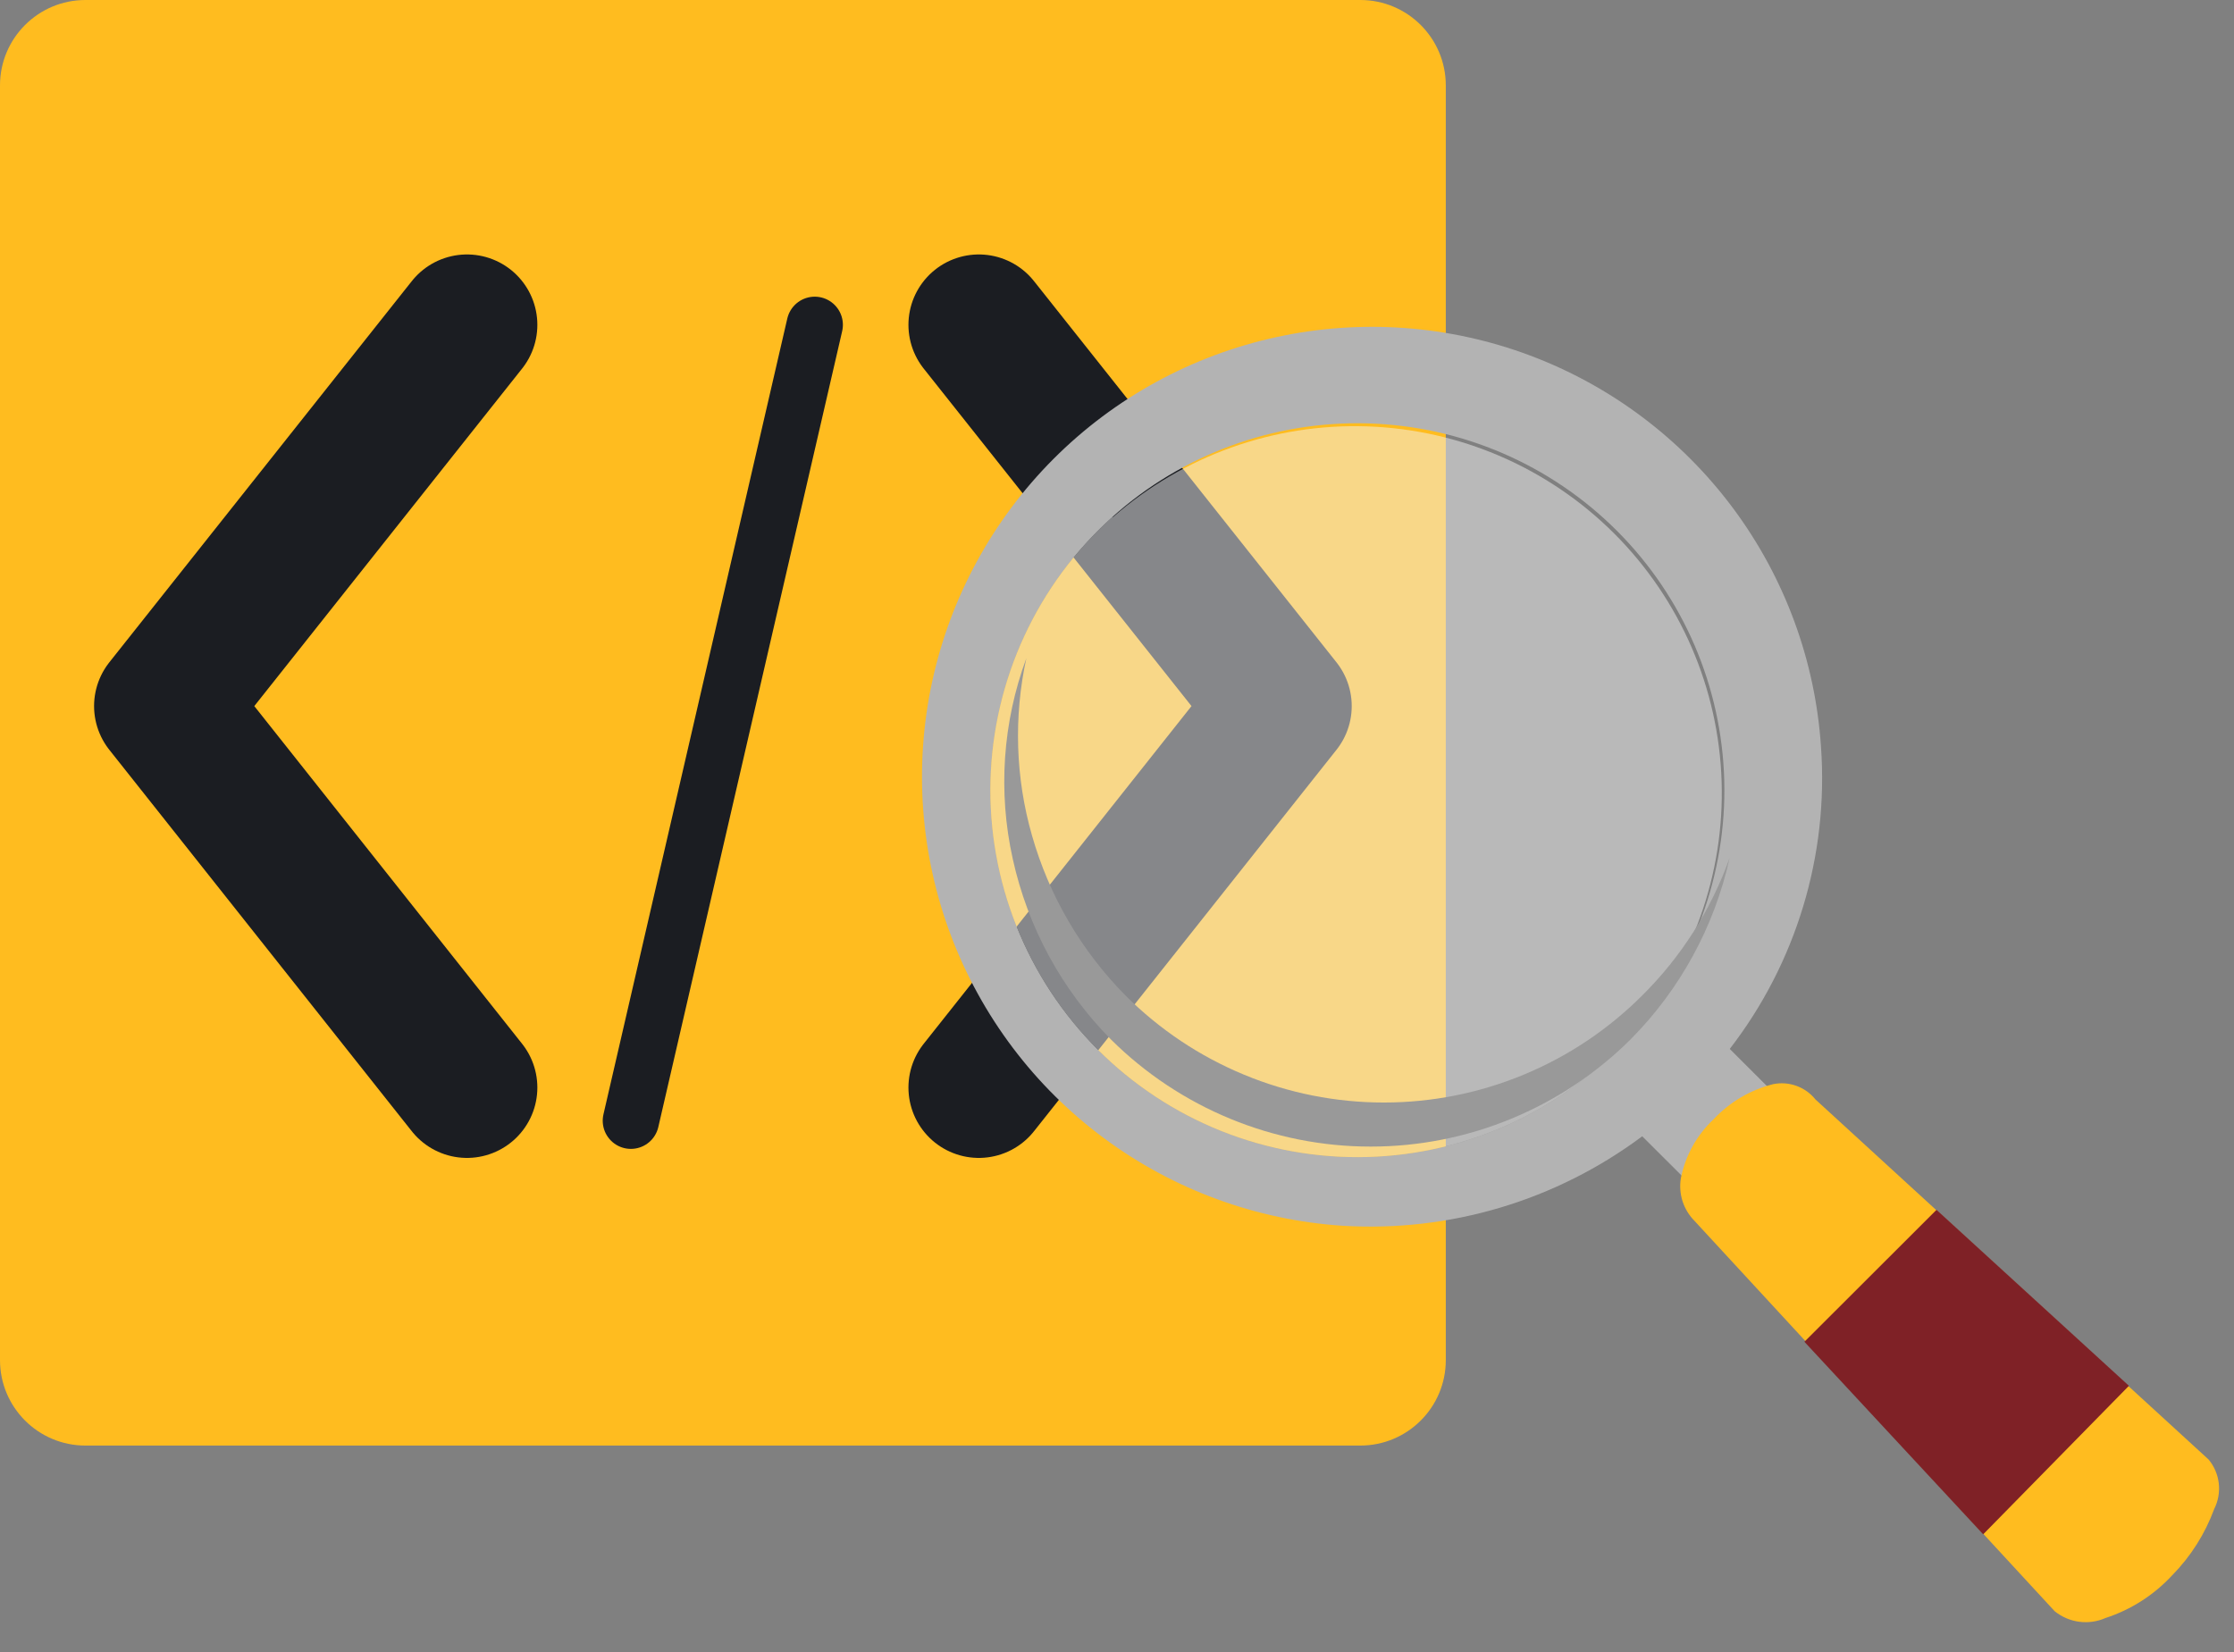 <svg xmlns="http://www.w3.org/2000/svg" width="73" height="54" fill="none" viewBox="0 0 73 54"><rect x="0" y="0" width="73" height="54" fill="#808080" stroke="none"/><path fill="#FFBC1F" d="M44.451 0H2.792C1.25 0 0 1.25 0 2.792V44.451C0 45.993 1.25 47.244 2.792 47.244H44.451C45.993 47.244 47.244 45.993 47.244 44.451V2.792C47.244 1.25 45.993 0 44.451 0Z"/><path stroke="#1B1D22" stroke-linecap="round" stroke-linejoin="round" stroke-width="4.6" d="M15.259 10.616L5.374 23.076L15.259 35.543"/><path stroke="#1B1D22" stroke-linecap="round" stroke-linejoin="round" stroke-width="4.6" d="M31.985 35.543L41.87 23.076L31.985 10.616"/><path stroke="#1B1D22" stroke-linecap="round" stroke-linejoin="round" stroke-width="1.84" d="M20.615 36.628L26.623 10.616"/><path fill="#B3B3B3" d="M59.504 24.401C59.315 21.582 58.318 18.878 56.632 16.611C54.945 14.344 52.642 12.611 49.996 11.618C47.351 10.626 44.476 10.417 41.715 11.016C38.954 11.615 36.424 12.997 34.427 14.996C32.431 16.996 31.053 19.528 30.458 22.29C29.863 25.052 30.076 27.927 31.072 30.57C32.068 33.214 33.804 35.515 36.074 37.198C38.343 38.881 41.05 39.875 43.869 40.06C47.377 40.275 50.847 39.239 53.663 37.136L55.913 39.38L58.768 36.525L56.523 34.281C58.697 31.466 59.759 27.949 59.504 24.401ZM53.28 33.835C52.191 35.048 50.867 36.026 49.388 36.71C47.909 37.394 46.306 37.769 44.678 37.813C43.049 37.857 41.428 37.568 39.914 36.965C38.401 36.361 37.026 35.456 35.874 34.303C34.722 33.151 33.817 31.776 33.214 30.262C32.611 28.748 32.323 27.128 32.367 25.499C32.412 23.87 32.788 22.267 33.472 20.788C34.156 19.309 35.135 17.986 36.348 16.898C38.632 14.849 41.614 13.754 44.682 13.837C47.749 13.921 50.667 15.177 52.836 17.347C55.006 19.517 56.261 22.436 56.343 25.503C56.426 28.57 55.329 31.552 53.28 33.835Z"/><path fill="#F2F2F2" d="M36.371 16.898C38.662 14.892 41.63 13.832 44.673 13.935C47.716 14.037 50.606 15.293 52.758 17.447C54.909 19.602 56.16 22.495 56.257 25.538C56.354 28.581 55.289 31.548 53.28 33.835C52.191 35.048 50.867 36.026 49.388 36.71C47.909 37.394 46.306 37.769 44.678 37.813C43.049 37.857 41.428 37.568 39.914 36.965C38.401 36.361 37.026 35.456 35.874 34.303C34.722 33.151 33.817 31.776 33.214 30.262C32.611 28.748 32.323 27.128 32.367 25.499C32.412 23.87 32.788 22.267 33.472 20.788C34.156 19.309 35.135 17.986 36.348 16.898H36.371Z" opacity=".5"/><path fill="#999" d="M36.776 32.533C37.885 33.643 39.201 34.523 40.65 35.123C42.098 35.724 43.651 36.033 45.219 36.033C46.788 36.033 48.34 35.724 49.789 35.123C51.238 34.523 52.554 33.643 53.663 32.533C54.939 31.268 55.915 29.732 56.518 28.039C56.022 30.284 54.899 32.341 53.28 33.972C51.023 36.214 47.972 37.473 44.791 37.473C41.61 37.473 38.559 36.214 36.302 33.972C34.695 32.347 33.583 30.3 33.093 28.068C32.608 25.885 32.763 23.609 33.538 21.512C33.12 23.427 33.182 25.417 33.721 27.302C34.282 29.276 35.333 31.075 36.776 32.533Z"/><path fill="#FFBC1F" d="M68.801 52.88C68.531 52.999 68.232 53.041 67.939 53.002C67.646 52.963 67.369 52.843 67.139 52.657L55.37 39.9C55.191 39.719 55.058 39.499 54.98 39.257C54.903 39.014 54.884 38.757 54.925 38.507C55.072 37.767 55.448 37.092 55.998 36.576C56.521 36.018 57.193 35.622 57.934 35.434C58.189 35.381 58.453 35.399 58.698 35.487C58.943 35.575 59.159 35.728 59.322 35.931L72.171 47.701C72.355 47.923 72.47 48.194 72.503 48.481C72.535 48.768 72.483 49.059 72.353 49.317C72.055 50.127 71.588 50.865 70.983 51.481C70.387 52.126 69.636 52.608 68.801 52.88Z"/><path fill="#7F2126" d="M69.567 45.291L64.804 50.145L58.962 43.852L63.279 39.54L69.567 45.291Z"/></svg>